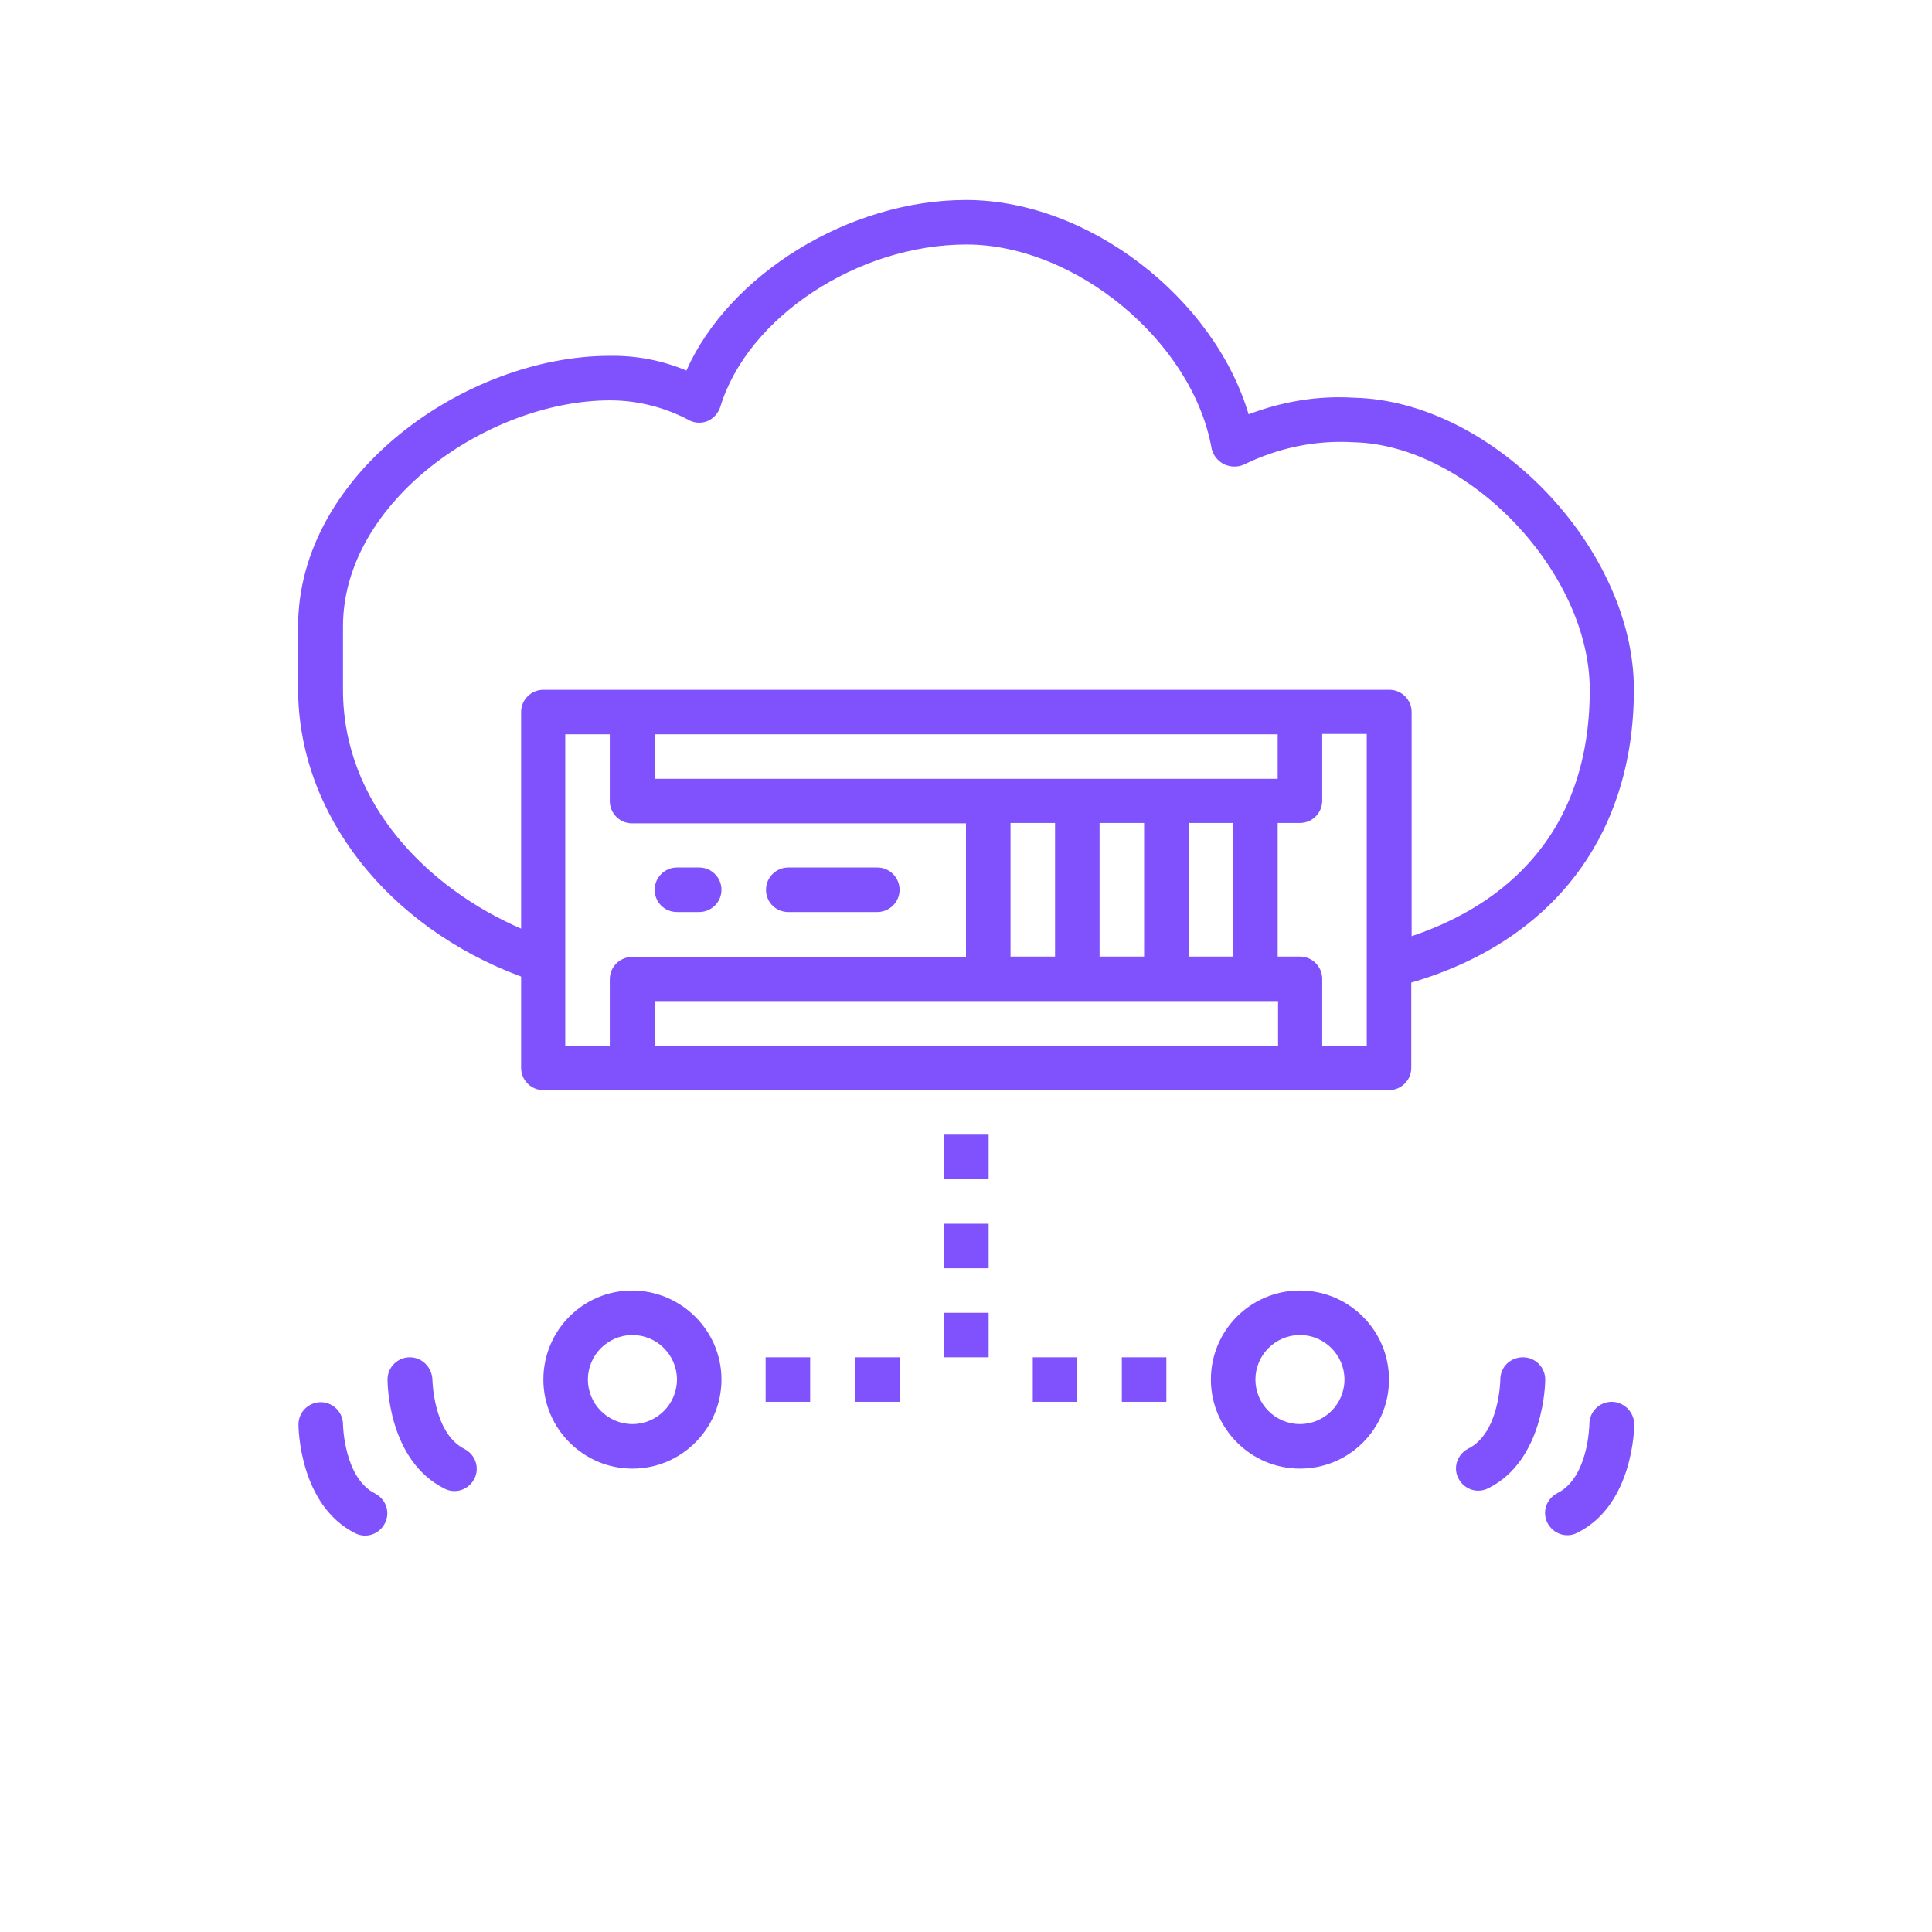 <?xml version="1.0" encoding="utf-8"?>
<!-- Generator: Adobe Illustrator 25.0.1, SVG Export Plug-In . SVG Version: 6.00 Build 0)  -->
<svg version="1.1" fill="#8052FD" id="Layer_1" xmlns="http://www.w3.org/2000/svg" xmlns:xlink="http://www.w3.org/1999/xlink" x="0px" y="0px"
	 viewBox="0 0 512 512" style="enable-background:new 0 0 512 512;" xml:space="preserve">

	
	


<path d="M208.9,241.7h23.6c3.2,0,5.9-2.6,5.9-5.9c0-3.2-2.6-5.9-5.9-5.9h-23.6c-3.2,0-5.9,2.6-5.9,5.9
	C203,239.1,205.6,241.7,208.9,241.7z"/>
<path d="M179.4,241.7h5.9c3.2,0,5.9-2.6,5.9-5.9c0-3.2-2.6-5.9-5.9-5.9h-5.9c-3.2,0-5.9,2.6-5.9,5.9
	C173.5,239.1,176.1,241.7,179.4,241.7z"/>
<path d="M397.6,365.6c0,0.1-0.2,14.2-8.5,18.3c-2.9,1.5-4.1,5-2.6,7.9s5,4.1,7.9,2.6c14.9-7.4,15.1-28,15.1-28.8
	c0-3.2-2.6-5.9-5.9-5.9C400.2,359.7,397.6,362.3,397.6,365.6z"/>
<path d="M427.1,371.5c-3.2,0-5.9,2.6-5.9,5.9c0,0.1-0.2,14.2-8.5,18.3c-2.9,1.5-4.1,5-2.6,7.9c1.5,2.9,5,4.1,7.9,2.6
	c14.9-7.4,15.1-28,15.1-28.8C433,374.1,430.3,371.5,427.1,371.5z"/>
<path d="M108.6,359.7c-3.2,0-5.9,2.6-5.9,5.9c0,0.9,0.1,21.4,15.1,28.9c2.9,1.5,6.4,0.3,7.9-2.6
	c1.5-2.9,0.3-6.4-2.6-7.9c-8.2-4.1-8.5-18.1-8.5-18.3C114.5,362.3,111.8,359.7,108.6,359.7z"/>
<path d="M94.1,406.3c2.9,1.5,6.4,0.3,7.9-2.6c1.5-2.9,0.3-6.4-2.6-7.9c-8.2-4.1-8.5-18.1-8.5-18.3
	c0-3.2-2.6-5.9-5.9-5.9c-3.2,0-5.9,2.6-5.9,5.9C79.1,378.3,79.3,398.8,94.1,406.3z"/>
<path d="M250.1,324.3H262v11.8h-11.8V324.3z"/>
<path d="M250.1,300.7H262v11.8h-11.8V300.7z"/>
<path d="M250.1,347.9H262v11.8h-11.8V347.9z"/>
<path d="M273.7,359.7h11.8v11.8h-11.8V359.7z"/>
<path d="M297.3,359.7h11.8v11.8h-11.8V359.7z"/>
<path d="M226.6,359.7h11.8v11.8h-11.8V359.7z"/>
<path d="M202.9,359.7h11.8v11.8h-11.8V359.7z"/>
<path d="M144,365.6c0,13,10.6,23.6,23.6,23.6s23.6-10.6,23.6-23.6S180.5,342,167.5,342S144,352.6,144,365.6z
	 M179.4,365.6c0,6.5-5.3,11.8-11.8,11.8c-6.5,0-11.8-5.3-11.8-11.8c0-6.5,5.3-11.8,11.8-11.8C174.1,353.8,179.4,359.1,179.4,365.6z"
	/>
<path d="M368.1,365.6c0-13-10.6-23.6-23.6-23.6c-13.1,0-23.6,10.6-23.6,23.6s10.6,23.6,23.6,23.6
	C357.6,389.2,368.1,378.6,368.1,365.6z M332.7,365.6c0-6.5,5.3-11.8,11.8-11.8c6.5,0,11.8,5.3,11.8,11.8c0,6.5-5.3,11.8-11.8,11.8
	C338,377.4,332.7,372.1,332.7,365.6z"/>
<path d="M138.1,258.8V283c0,3.2,2.6,5.9,5.9,5.9h224.1c3.2,0,5.9-2.6,5.9-5.9v-22.6c37.6-11,59-39.1,59-77.7
	c0-37.5-37.5-76.5-74.2-77.3c-9.5-0.6-19,1-27.9,4.4C321.7,78.9,288.4,53,256,53c-31.1,0-62.8,19.8-74.1,45.2
	c-6.4-2.7-13.3-4-20.3-3.9c-38.2,0-82.6,31.4-82.6,71.7v16.7C79.1,215.6,102.6,245.6,138.1,258.8z M149.8,277.1v-82.5h11.8v17.7
	c0,3.2,2.6,5.9,5.9,5.9H256v35.4h-88.5c-3.2,0-5.9,2.6-5.9,5.9v17.7H149.8z M338.6,194.6v11.8H173.5v-11.8H338.6z M267.8,218.1h11.8
	v35.4h-11.8V218.1z M303.2,218.1v35.4h-11.8v-35.4L303.2,218.1L303.2,218.1z M262,265.3h76.7v11.8H173.5v-11.8H262z M326.8,253.5
	H315v-35.4h11.8V253.5z M362.2,277.1h-11.8v-17.7c0-3.2-2.6-5.9-5.9-5.9h-5.9v-35.4h5.9c3.2,0,5.9-2.6,5.9-5.9v-17.7h11.8V277.1z
	 M90.9,166c0-33.2,38.7-59.9,70.8-59.9c7.4,0,14.7,1.9,21.2,5.4c1.5,0.7,3.3,0.7,4.8,0c1.5-0.7,2.7-2.1,3.2-3.7
	c7.2-23.7,36.4-43,65.2-43c29,0,60,25.8,65,54.1c0.4,1.8,1.6,3.2,3.2,4.1c1.7,0.8,3.7,0.9,5.4,0.1c9-4.4,18.9-6.5,29-5.9
	c30.4,0.7,62.6,34.4,62.6,65.6c0,41.7-26.9,58.5-47.2,65.3v-59.4c0-3.2-2.6-5.9-5.9-5.9H144c-3.2,0-5.9,2.6-5.9,5.9v57.4
	c-24.5-10.6-47.2-33-47.2-63.3C90.9,182.8,90.9,166,90.9,166z"/>
</svg>

